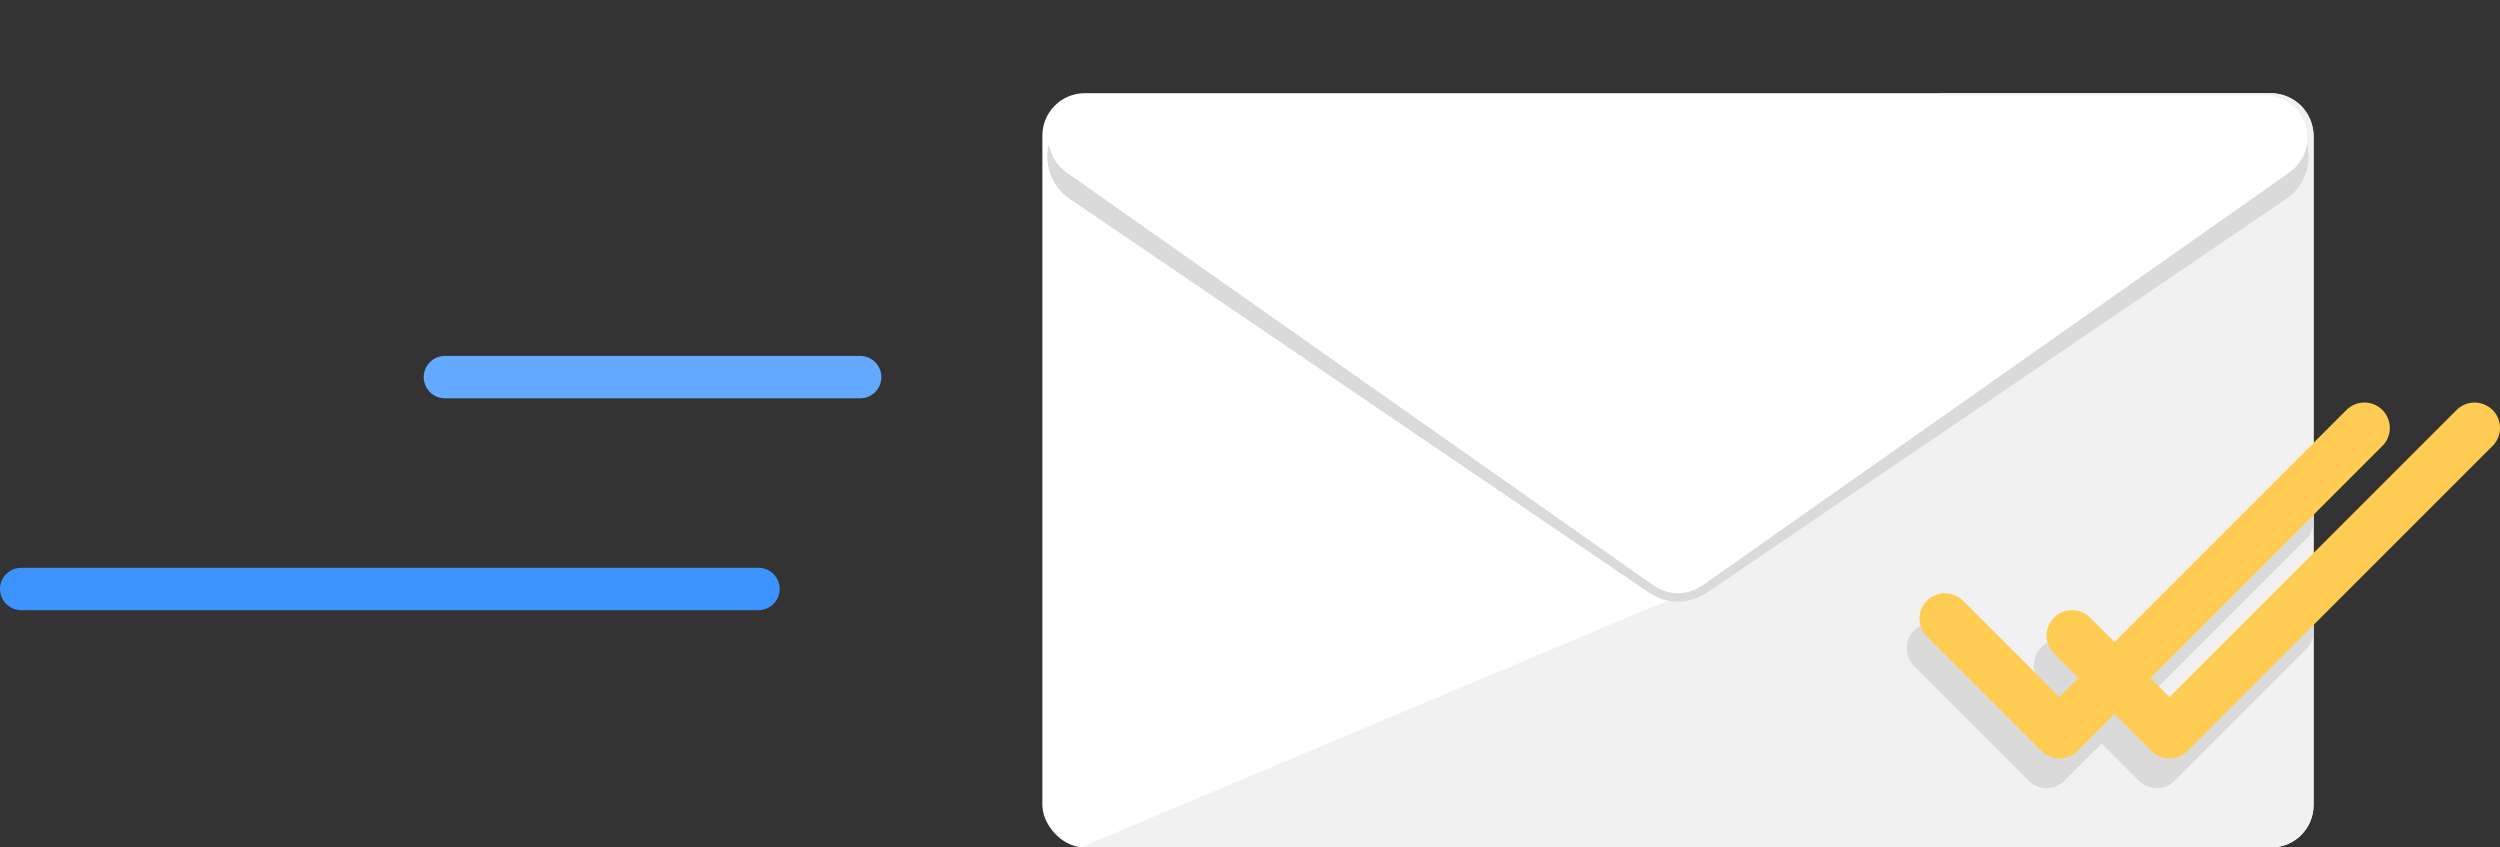 <svg width="295" height="100" viewBox="0 0 295 100" fill="none" xmlns="http://www.w3.org/2000/svg">
<rect x="0" y="0" width="295" height="100" fill="#333333" stroke="none"/>
<rect x="123" y="11" width="150" height="89" rx="5" fill="white"/>
<path d="M273 95V16C273 13.239 270.761 11 268 11H229L200 69.5L127.5 100H268C270.761 100 273 97.761 273 95Z" fill="#F1F1F1"/>
<path d="M199.686 67.481C198.669 68.173 197.331 68.173 196.314 67.481L127.898 20.981C126.808 20.241 126.329 18.877 126.717 17.618C127.104 16.359 128.267 15.5 129.584 15.5H266.416C267.733 15.5 268.896 16.359 269.283 17.618C269.671 18.877 269.192 20.241 268.102 20.981L199.686 67.481Z" fill="#DADADA" stroke="#DADADA" stroke-width="6" stroke-linecap="round" stroke-linejoin="round"/>
<path d="M199.439 67.045C198.576 67.652 197.424 67.652 196.561 67.045L127.279 18.295C126.388 17.667 126.006 16.535 126.335 15.495C126.664 14.456 127.628 13.75 128.718 13.75H267.282C268.372 13.75 269.336 14.456 269.665 15.495C269.994 16.535 269.612 17.667 268.721 18.295L199.439 67.045Z" fill="white" stroke="white" stroke-width="5" stroke-linecap="round" stroke-linejoin="round"/>
<path d="M228 76.5L241.5 90L270 61.5M243 78.5L254.5 90L270 74.5" stroke="#DADADA" stroke-width="6" stroke-linecap="round" stroke-linejoin="round"/>
<path d="M229.5 73L243 86.5L279 50.5M244.5 75L256 86.5L292 50.5" stroke="#FFCC53" stroke-width="6" stroke-linecap="round" stroke-linejoin="round"/>
<line x1="101.5" y1="44.5" x2="52.5" y2="44.5" stroke="#63A9FF" stroke-width="5" stroke-linecap="round"/>
<line x1="89.5" y1="69.5" x2="2.5" y2="69.5" stroke="#3D93FC" stroke-width="5" stroke-linecap="round"/>
</svg>
